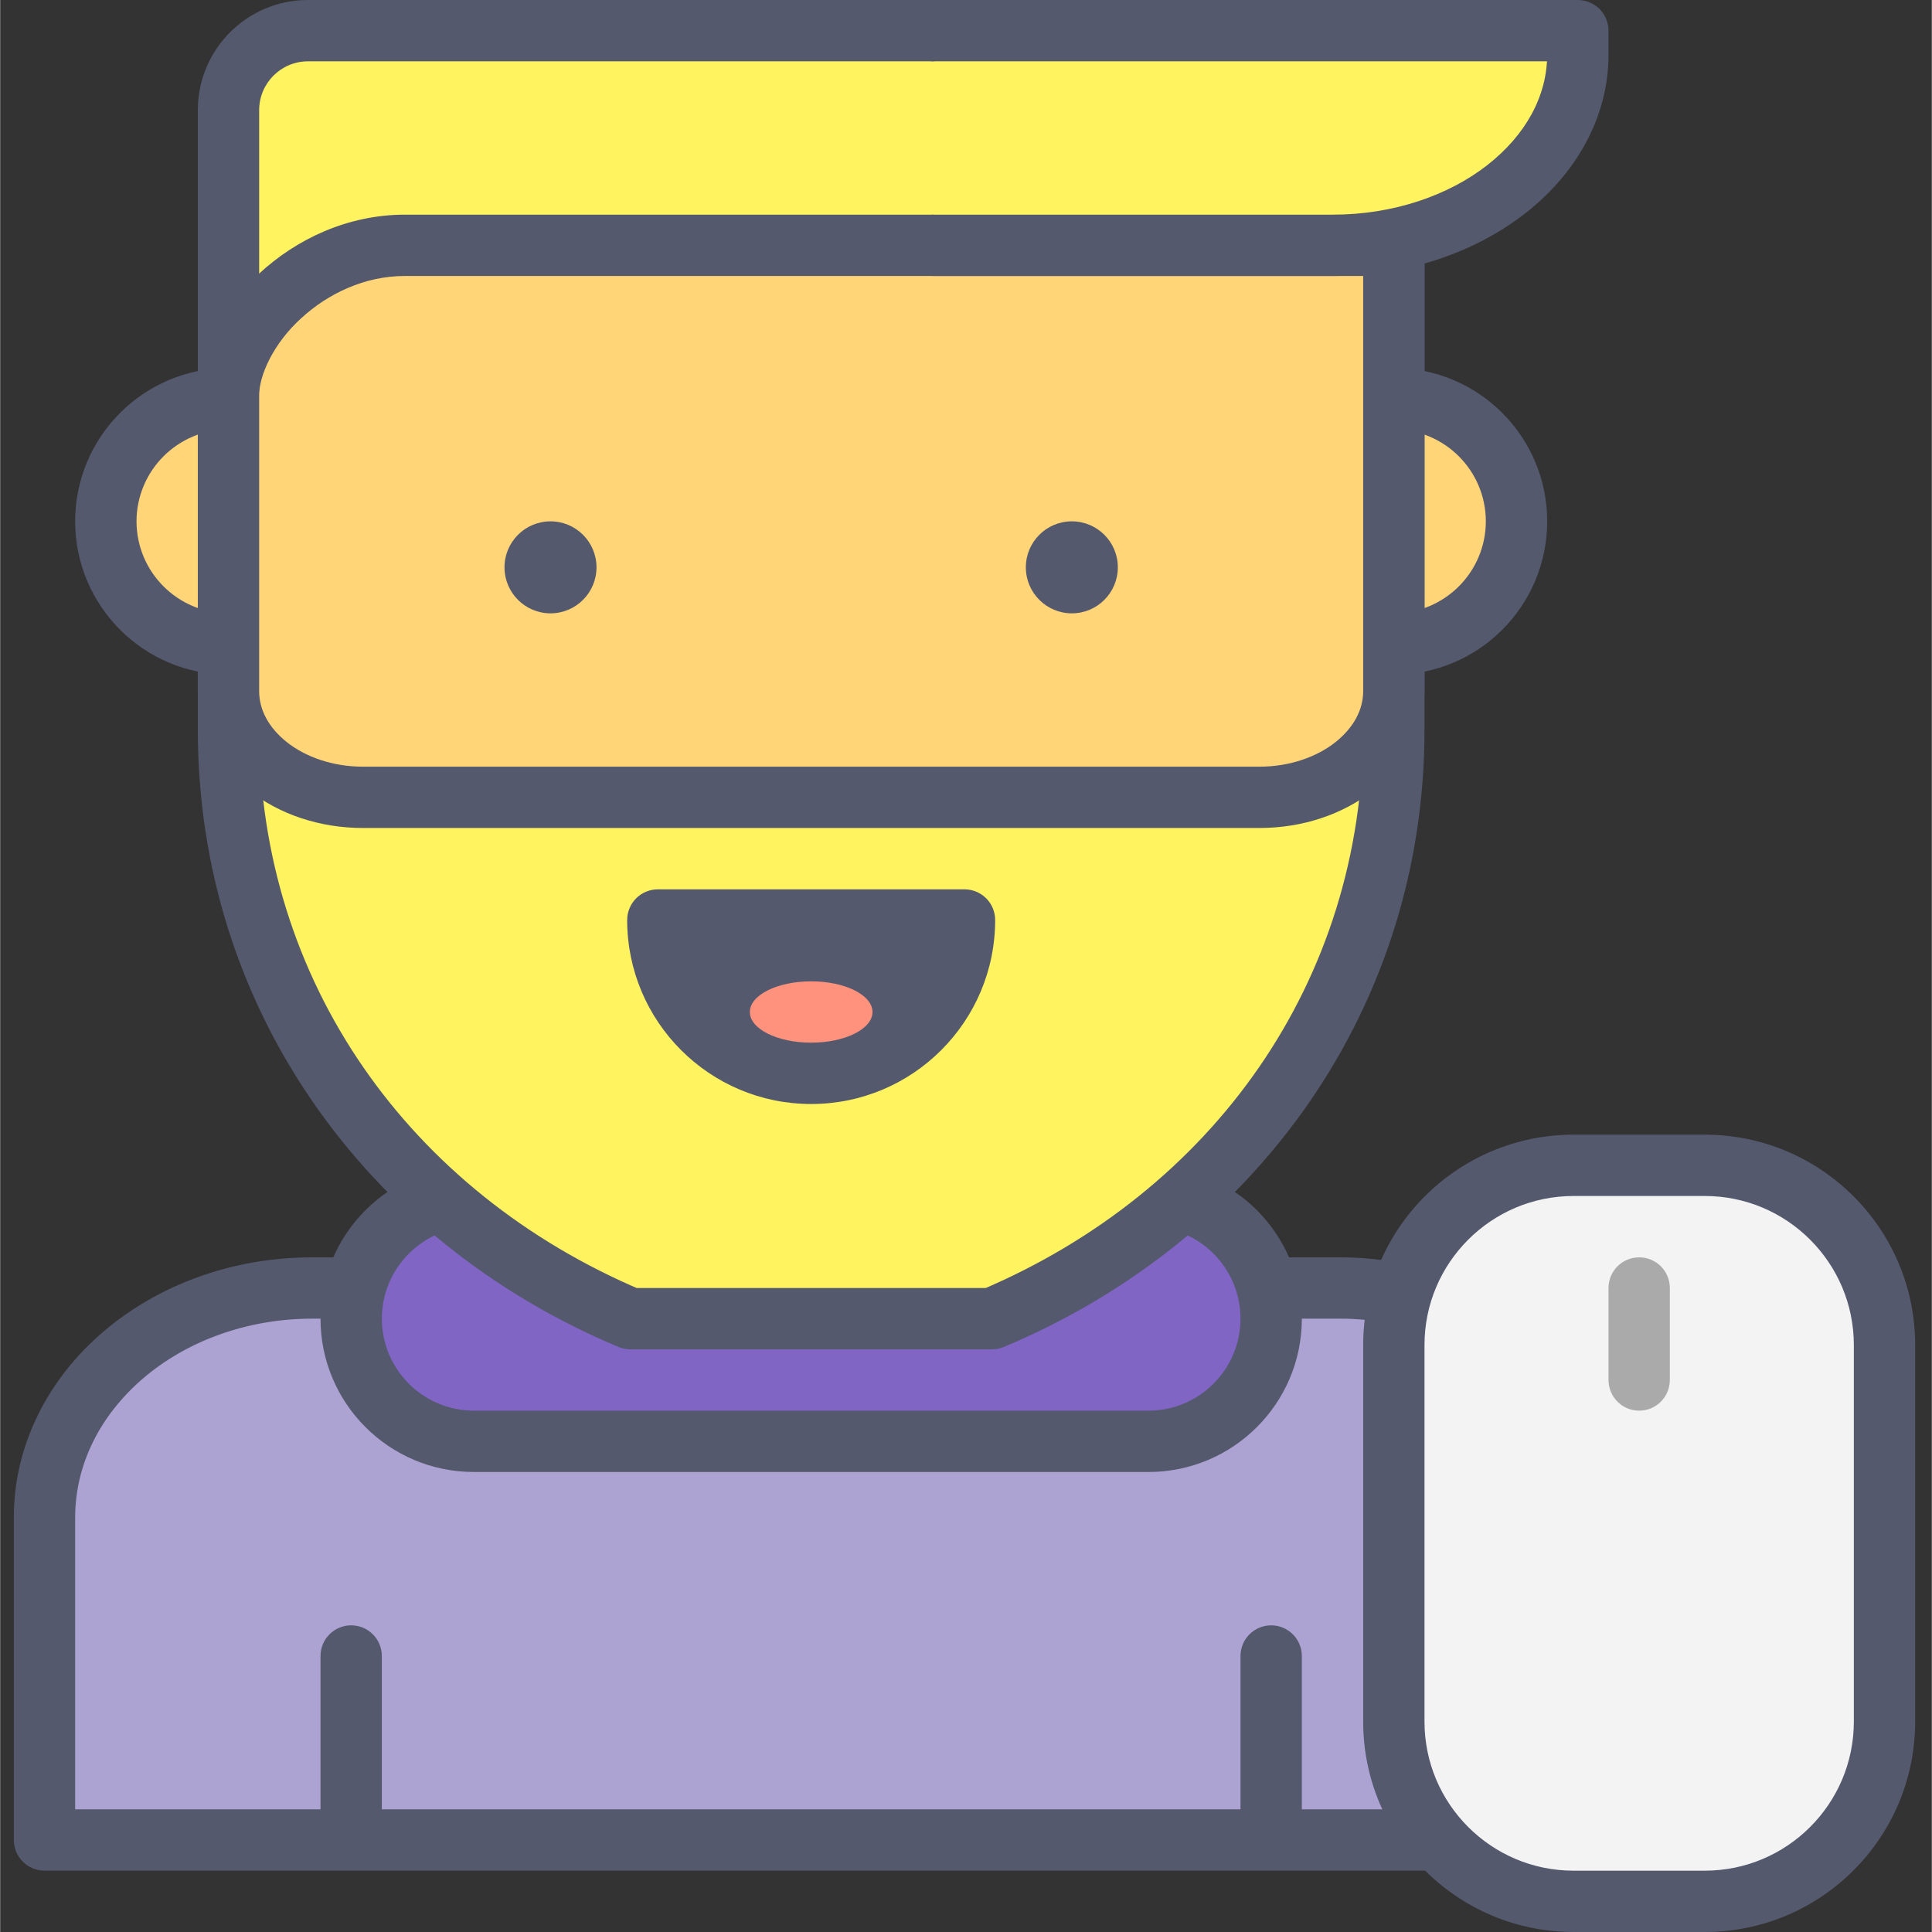<svg height="430pt" viewBox="-3 0 430 430.08" width="430pt" xmlns="http://www.w3.org/2000/svg"><rect x="-3" y="0" width="430" height="430.08" fill="#333333" stroke="none"/><path d="m295.391 286.719h-228.887c-32.938 0-59.637 22.887-59.637 51.117v71.766h341.332v-77.617c0-24.996-23.641-45.266-52.809-45.266zm0 0" fill="#aca3d3"/><path d="m295.391 286.719v-6.824h-228.887c-18.055.004-34.516 6.254-46.613 16.613-12.082 10.324-19.859 25.008-19.852 41.328v71.766c0 1.797.73 3.555 2 4.824 1.273 1.273 3.031 2 4.828 2h341.332c1.797 0 3.555-.727 4.828-1.996 1.27-1.273 2-3.031 2-4.828v-77.613c.008-14.707-7.004-27.926-17.852-37.191-10.863-9.301-25.617-14.898-41.785-14.902v13.652c12.996-.004 24.645 4.531 32.898 11.617 8.266 7.113 13.074 16.527 13.082 26.824v70.785h-327.68v-64.934c.012-11.914 5.586-22.789 15.086-30.965 9.488-8.141 22.844-13.332 37.727-13.328h228.887zm0 0" fill="#54596e"/><path d="m252.625 320.852h-150.184c-15.082 0-27.309-12.227-27.309-27.305 0-15.082 12.227-27.309 27.309-27.309h150.184c15.082 0 27.309 12.227 27.309 27.309 0 15.078-12.227 27.305-27.309 27.305zm0 0" fill="#8065c4"/><g fill="#54596e"><path d="m252.625 320.852v-6.824h-150.184c-11.309-.02-20.461-9.176-20.48-20.48.02-11.309 9.172-20.461 20.48-20.48h150.184c11.309.02 20.461 9.172 20.48 20.48-.02 11.305-9.172 20.461-20.48 20.48v13.652c18.855-.004 34.129-15.281 34.137-34.133-.008-18.855-15.281-34.129-34.137-34.133h-150.184c-18.855.004-34.129 15.277-34.133 34.133.004 18.852 15.277 34.129 34.133 34.133h150.184zm0 0"/><path d="m68.309 368.641v34.133c0 3.77 3.055 6.828 6.824 6.828 3.77 0 6.828-3.059 6.828-6.828v-34.133c0-3.77-3.059-6.828-6.828-6.828-3.77 0-6.824 3.059-6.824 6.828"/><path d="m273.105 368.641v34.133c0 3.77 3.059 6.828 6.828 6.828 3.77 0 6.828-3.059 6.828-6.828v-34.133c0-3.77-3.059-6.828-6.828-6.828-3.77 0-6.828 3.059-6.828 6.828"/></g><path d="m334.547 116.055c0 15.078-12.227 27.305-27.309 27.305-15.078 0-27.305-12.227-27.305-27.305 0-15.082 12.227-27.309 27.305-27.309 15.082 0 27.309 12.227 27.309 27.309zm0 0" fill="#ffd578"/><path d="m334.547 116.055h6.828c-.008-18.855-15.281-34.133-34.137-34.133-18.852 0-34.125 15.277-34.133 34.133.008 18.852 15.281 34.125 34.133 34.133 18.855-.004 34.129-15.281 34.137-34.133h-13.656c-.02 11.305-9.172 20.457-20.48 20.48-11.305-.023-20.457-9.176-20.477-20.48.02-11.309 9.172-20.461 20.477-20.48 11.309.02 20.461 9.172 20.48 20.48zm0 0" fill="#54596e"/><path d="m75.133 116.055c0 15.078-12.227 27.305-27.305 27.305-15.082 0-27.309-12.227-27.309-27.305 0-15.082 12.227-27.309 27.309-27.309 15.078 0 27.305 12.227 27.305 27.309zm0 0" fill="#ffd578"/><path d="m75.133 116.055h6.828c-.008-18.855-15.281-34.133-34.133-34.133-18.855 0-34.129 15.277-34.137 34.133.008 18.852 15.281 34.125 34.137 34.133 18.852-.004 34.125-15.281 34.133-34.133h-13.652c-.023 11.305-9.176 20.457-20.48 20.48-11.309-.023-20.461-9.176-20.48-20.48.02-11.309 9.172-20.461 20.48-20.48 11.305.02 20.457 9.172 20.48 20.48zm0 0" fill="#54596e"/><path d="m217.797 293.547h-80.527c-54.199-22.82-89.441-72.375-89.441-131.18v-137.863c0-9.762 7.914-17.676 17.676-17.676h224.059c9.766 0 17.676 7.914 17.676 17.676v137.863c0 58.805-35.242 108.359-89.441 131.18zm0 0" fill="#fff35f"/><path d="m217.797 293.547v-6.828h-80.527v6.828l2.648-6.293c-51.906-21.93-85.219-68.891-85.266-124.887v-137.863c.012-5.992 4.859-10.84 10.852-10.852h224.059c5.992.012 10.84 4.859 10.852 10.852v137.863c-.047 55.996-33.359 102.957-85.266 124.887l2.648 6.293v-6.828 6.828l2.648 6.293c56.496-23.711 93.668-75.855 93.621-137.473v-137.863c-.004-13.535-10.965-24.5-24.504-24.504h-224.059c-13.535.004-24.5 10.969-24.504 24.504v137.863c-.047 61.617 37.125 113.762 93.621 137.473.836.352 1.742.535 2.648.535h80.527c.906 0 1.812-.184 2.648-.535zm0 0" fill="#54596e"/><path d="m47.828 153.863c0 13.051 13.398 23.629 29.934 23.629h199.547c16.531 0 29.93-10.578 29.93-23.629v-99.25h-220.184c-21.664 0-39.227 18.844-39.227 33.672zm0 0" fill="#ffd578"/><path d="m47.828 153.863h-6.828c-.008 8.941 4.645 16.805 11.363 22.07 6.746 5.309 15.672 8.379 25.398 8.387h199.547c9.723-.008 18.648-3.078 25.395-8.387 6.719-5.266 11.371-13.129 11.363-22.07v-99.25c0-1.797-.727-3.559-2-4.828-1.27-1.27-3.027-2-4.828-2h-220.184c-12.852.02-24.195 5.535-32.375 13.09-8.133 7.613-13.574 17.285-13.68 27.41v65.578h13.652v-65.578c-.105-4.707 3.234-11.867 9.301-17.387 6.016-5.57 14.293-9.477 23.102-9.457h213.359v92.422c-.008 4.109-2.059 8.062-6.172 11.352-4.086 3.238-10.125 5.461-16.934 5.453h-199.547c-6.812.008-12.852-2.215-16.938-5.453-4.117-3.289-6.164-7.242-6.172-11.352zm0 0" fill="#54596e"/><path d="m143.398 204.801c0 18.848 15.285 34.133 34.137 34.133 18.848 0 34.133-15.285 34.133-34.133zm0 0" fill="#54596e"/><path d="m143.398 204.801h-6.824c.004 22.621 18.336 40.953 40.961 40.961 22.621-.004 40.953-18.34 40.957-40.961 0-1.801-.727-3.559-2-4.828-1.27-1.27-3.027-2-4.824-2h-68.27c-1.797 0-3.555.727-4.824 2-1.273 1.27-2 3.031-2 4.828h6.824v6.824h68.27v-6.824h-6.828c-.004 7.559-3.047 14.344-8 19.309-4.961 4.949-11.746 7.992-19.305 7.996-7.562-.004-14.348-3.047-19.309-7.996-4.953-4.965-7.996-11.75-8-19.309h-6.828v6.824zm0 0" fill="#54596e"/><path d="m191.188 225.281c0-3.773-6.113-6.828-13.652-6.828-7.543 0-13.656 3.055-13.656 6.828 0 3.77 6.113 6.824 13.656 6.824 7.539 0 13.652-3.055 13.652-6.824zm0 0" fill="#ff927d"/><path d="m129.746 126.293c0 5.656-4.586 10.242-10.238 10.242-5.656 0-10.242-4.586-10.242-10.242s4.586-10.238 10.242-10.238c5.652 0 10.238 4.582 10.238 10.238zm0 0" fill="#54596e"/><path d="m245.801 126.293c0 5.656-4.586 10.242-10.242 10.242-5.652 0-10.238-4.586-10.238-10.242s4.586-10.238 10.238-10.238c5.656 0 10.242 4.582 10.242 10.238zm0 0" fill="#54596e"/><path d="m204.84 6.828h143.359v5.309c0 23.461-24.449 42.477-54.613 42.477h-88.746" fill="#fff35f"/><path d="m204.84 13.652h143.359v-6.824h-6.824v5.309c-.008 9.273-4.781 17.93-13.363 24.645-8.547 6.668-20.777 11.016-34.426 11.004h-88.746c-3.77 0-6.828 3.059-6.828 6.828s3.059 6.828 6.828 6.828h88.746c16.52-.012 31.594-5.172 42.809-13.879 11.188-8.66 18.637-21.238 18.633-35.426v-5.309c0-1.801-.73-3.559-2-4.828-1.27-1.27-3.031-2-4.828-2h-143.359c-3.77 0-6.828 3.055-6.828 6.828 0 3.77 3.059 6.824 6.828 6.824zm0 0" fill="#54596e"/><path d="m376.441 259.414h-29.176c-22.105 0-40.027 17.918-40.027 40.027v83.785c0 22.105 17.922 40.027 40.027 40.027h29.176c22.105 0 40.023-17.922 40.023-40.027v-83.785c0-22.109-17.918-40.027-40.023-40.027zm0 0" fill="#f3f3f3"/><path d="m376.441 259.414v-6.828h-29.176c-25.879.004-46.848 20.973-46.852 46.855v83.785c.004 25.879 20.973 46.848 46.852 46.852h29.176c25.879 0 46.848-20.973 46.852-46.852v-83.785c-.004-25.883-20.973-46.852-46.852-46.855v13.652c9.188.004 17.445 3.707 23.473 9.727 6.02 6.031 9.723 14.285 9.727 23.477v83.789c-.004 9.188-3.707 17.445-9.727 23.473-6.027 6.02-14.285 9.719-23.473 9.727h-29.176c-9.191-.004-17.445-3.707-23.477-9.727-6.016-6.027-9.719-14.285-9.723-23.473v-83.789c.004-9.191 3.703-17.445 9.723-23.477 6.031-6.02 14.285-9.719 23.477-9.727h29.176zm0 0" fill="#54596e"/><path d="m361.852 279.895c-3.77 0-6.824 3.055-6.824 6.824v20.48c0 3.77 3.055 6.828 6.824 6.828 3.773 0 6.828-3.059 6.828-6.828v-20.48c0-3.77-3.055-6.824-6.828-6.824zm0 0" fill="#aaa"/></svg>